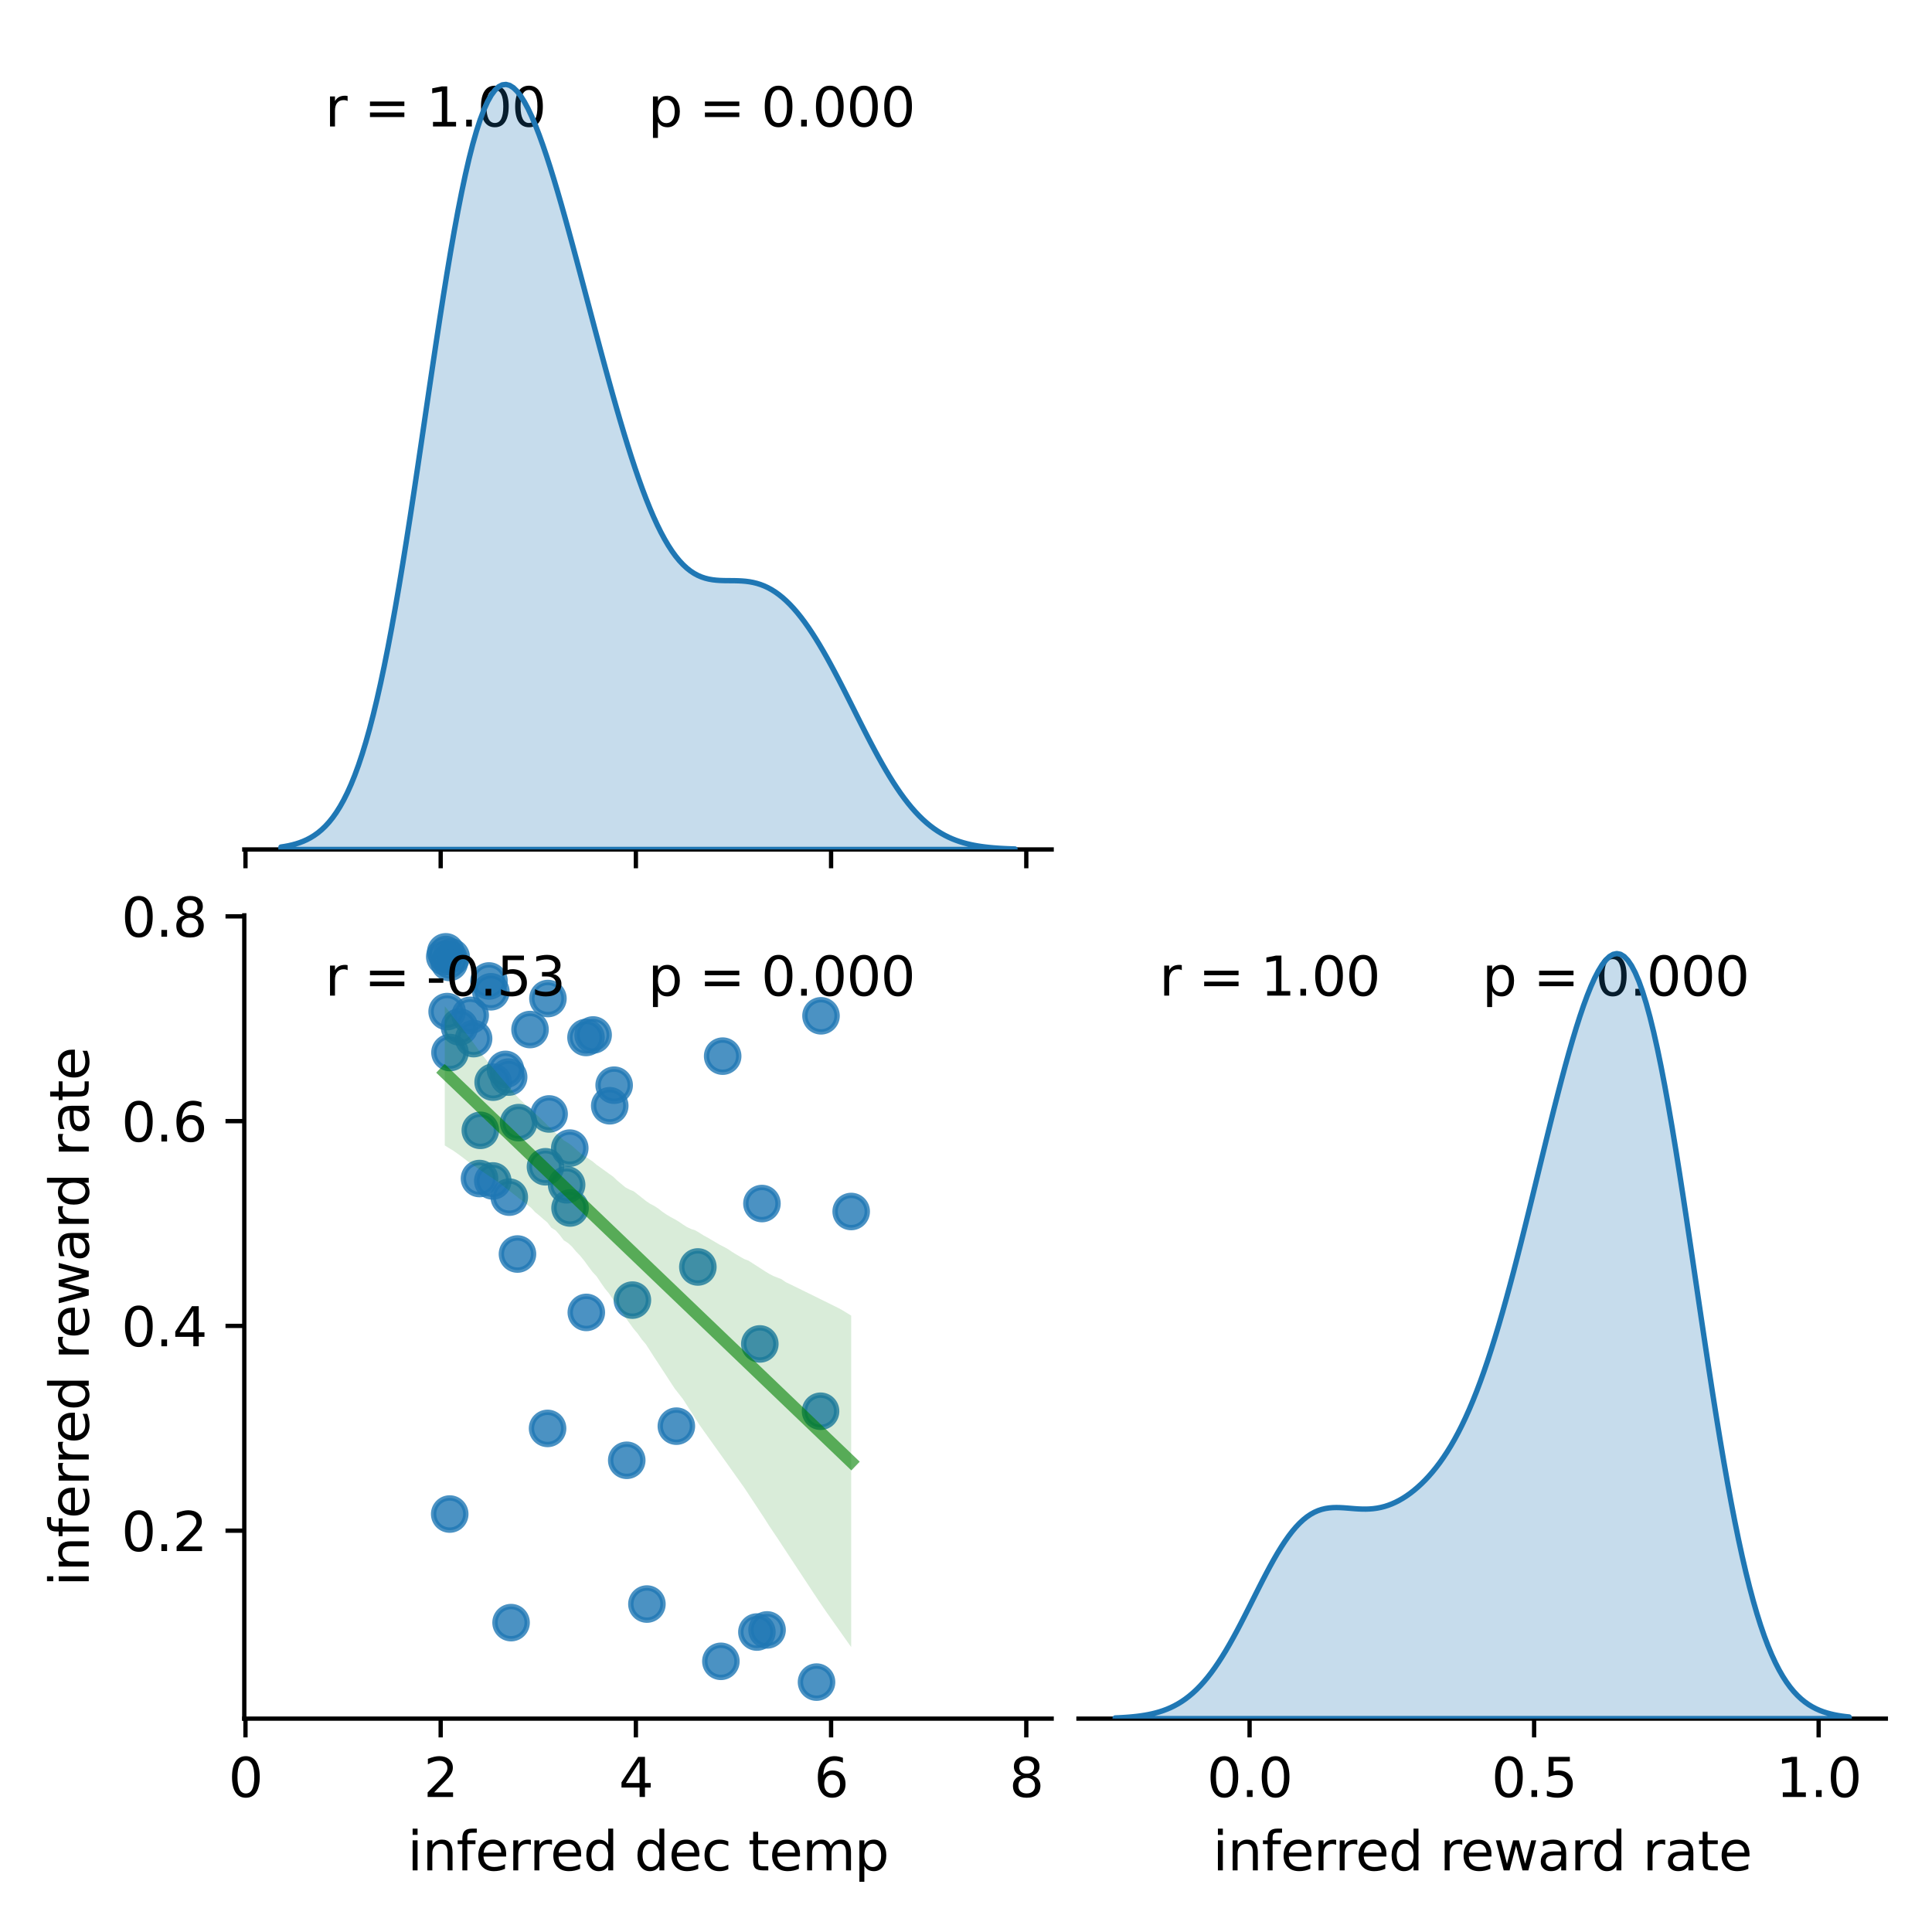 <?xml version="1.0" encoding="utf-8" standalone="no"?>
<!DOCTYPE svg PUBLIC "-//W3C//DTD SVG 1.1//EN"
  "http://www.w3.org/Graphics/SVG/1.1/DTD/svg11.dtd">
<svg xmlns:xlink="http://www.w3.org/1999/xlink" width="360pt" height="360pt" viewBox="0 0 360 360" xmlns="http://www.w3.org/2000/svg" version="1.1">
 <defs>
  <style type="text/css">*{stroke-linejoin: round; stroke-linecap: butt}</style>
 </defs>
 <g id="figure_1">
  <g id="patch_1">
   <path d="M 0 360 
L 360 360 
L 360 0 
L 0 0 
z
" style="fill: #ffffff"/>
  </g>
  <g id="axes_1">
   <g id="patch_2">
    <path d="M 45.52 158.284 
L 195.96 158.284 
L 195.96 8.6 
L 45.52 8.6 
z
" style="fill: #ffffff"/>
   </g>
   <g id="matplotlib.axis_1">
    <g id="xtick_1">
     <g id="line2d_1">
      <defs>
       <path id="m0bb2eba286" d="M 0 0 
L 0 3.5 
" style="stroke: #000000; stroke-width: 0.8"/>
      </defs>
      <g>
       <use xlink:href="#m0bb2eba286" x="45.74" y="158.284" style="stroke: #000000; stroke-width: 0.8"/>
      </g>
     </g>
    </g>
    <g id="xtick_2">
     <g id="line2d_2">
      <g>
       <use xlink:href="#m0bb2eba286" x="82.114" y="158.284" style="stroke: #000000; stroke-width: 0.8"/>
      </g>
     </g>
    </g>
    <g id="xtick_3">
     <g id="line2d_3">
      <g>
       <use xlink:href="#m0bb2eba286" x="118.487" y="158.284" style="stroke: #000000; stroke-width: 0.8"/>
      </g>
     </g>
    </g>
    <g id="xtick_4">
     <g id="line2d_4">
      <g>
       <use xlink:href="#m0bb2eba286" x="154.86" y="158.284" style="stroke: #000000; stroke-width: 0.8"/>
      </g>
     </g>
    </g>
    <g id="xtick_5">
     <g id="line2d_5">
      <g>
       <use xlink:href="#m0bb2eba286" x="191.234" y="158.284" style="stroke: #000000; stroke-width: 0.8"/>
      </g>
     </g>
    </g>
   </g>
   <g id="patch_3">
    <path d="M 45.52 158.284 
L 195.96 158.284 
" style="fill: none; stroke: #000000; stroke-width: 0.8; stroke-linejoin: miter; stroke-linecap: square"/>
   </g>
   <g id="text_1">
    <!-- r = 1.00  -->
    <g transform="translate(60.564 23.568) scale(0.1 -0.1)">
     <defs>
      <path id="DejaVuSans-72" d="M 2631 2963 
Q 2534 3019 2420 3045 
Q 2306 3072 2169 3072 
Q 1681 3072 1420 2755 
Q 1159 2438 1159 1844 
L 1159 0 
L 581 0 
L 581 3500 
L 1159 3500 
L 1159 2956 
Q 1341 3275 1631 3429 
Q 1922 3584 2338 3584 
Q 2397 3584 2469 3576 
Q 2541 3569 2628 3553 
L 2631 2963 
z
" transform="scale(0.016)"/>
      <path id="DejaVuSans-20" transform="scale(0.016)"/>
      <path id="DejaVuSans-3d" d="M 678 2906 
L 4684 2906 
L 4684 2381 
L 678 2381 
L 678 2906 
z
M 678 1631 
L 4684 1631 
L 4684 1100 
L 678 1100 
L 678 1631 
z
" transform="scale(0.016)"/>
      <path id="DejaVuSans-31" d="M 794 531 
L 1825 531 
L 1825 4091 
L 703 3866 
L 703 4441 
L 1819 4666 
L 2450 4666 
L 2450 531 
L 3481 531 
L 3481 0 
L 794 0 
L 794 531 
z
" transform="scale(0.016)"/>
      <path id="DejaVuSans-2e" d="M 684 794 
L 1344 794 
L 1344 0 
L 684 0 
L 684 794 
z
" transform="scale(0.016)"/>
      <path id="DejaVuSans-30" d="M 2034 4250 
Q 1547 4250 1301 3770 
Q 1056 3291 1056 2328 
Q 1056 1369 1301 889 
Q 1547 409 2034 409 
Q 2525 409 2770 889 
Q 3016 1369 3016 2328 
Q 3016 3291 2770 3770 
Q 2525 4250 2034 4250 
z
M 2034 4750 
Q 2819 4750 3233 4129 
Q 3647 3509 3647 2328 
Q 3647 1150 3233 529 
Q 2819 -91 2034 -91 
Q 1250 -91 836 529 
Q 422 1150 422 2328 
Q 422 3509 836 4129 
Q 1250 4750 2034 4750 
z
" transform="scale(0.016)"/>
     </defs>
     <use xlink:href="#DejaVuSans-72"/>
     <use xlink:href="#DejaVuSans-20" transform="translate(41.113 0)"/>
     <use xlink:href="#DejaVuSans-3d" transform="translate(72.9 0)"/>
     <use xlink:href="#DejaVuSans-20" transform="translate(156.689 0)"/>
     <use xlink:href="#DejaVuSans-31" transform="translate(188.477 0)"/>
     <use xlink:href="#DejaVuSans-2e" transform="translate(252.1 0)"/>
     <use xlink:href="#DejaVuSans-30" transform="translate(283.887 0)"/>
     <use xlink:href="#DejaVuSans-30" transform="translate(347.51 0)"/>
     <use xlink:href="#DejaVuSans-20" transform="translate(411.133 0)"/>
    </g>
   </g>
   <g id="text_2">
    <!-- p = 0.000 -->
    <g transform="translate(120.74 23.568) scale(0.1 -0.1)">
     <defs>
      <path id="DejaVuSans-70" d="M 1159 525 
L 1159 -1331 
L 581 -1331 
L 581 3500 
L 1159 3500 
L 1159 2969 
Q 1341 3281 1617 3432 
Q 1894 3584 2278 3584 
Q 2916 3584 3314 3078 
Q 3713 2572 3713 1747 
Q 3713 922 3314 415 
Q 2916 -91 2278 -91 
Q 1894 -91 1617 61 
Q 1341 213 1159 525 
z
M 3116 1747 
Q 3116 2381 2855 2742 
Q 2594 3103 2138 3103 
Q 1681 3103 1420 2742 
Q 1159 2381 1159 1747 
Q 1159 1113 1420 752 
Q 1681 391 2138 391 
Q 2594 391 2855 752 
Q 3116 1113 3116 1747 
z
" transform="scale(0.016)"/>
     </defs>
     <use xlink:href="#DejaVuSans-70"/>
     <use xlink:href="#DejaVuSans-20" transform="translate(63.477 0)"/>
     <use xlink:href="#DejaVuSans-3d" transform="translate(95.264 0)"/>
     <use xlink:href="#DejaVuSans-20" transform="translate(179.053 0)"/>
     <use xlink:href="#DejaVuSans-30" transform="translate(210.84 0)"/>
     <use xlink:href="#DejaVuSans-2e" transform="translate(274.463 0)"/>
     <use xlink:href="#DejaVuSans-30" transform="translate(306.25 0)"/>
     <use xlink:href="#DejaVuSans-30" transform="translate(369.873 0)"/>
     <use xlink:href="#DejaVuSans-30" transform="translate(433.496 0)"/>
    </g>
   </g>
  </g>
  <g id="axes_2">
   <g id="patch_4">
    <path d="M 45.52 320.24 
L 195.96 320.24 
L 195.96 170.556 
L 45.52 170.556 
z
" style="fill: #ffffff"/>
   </g>
   <g id="PathCollection_1">
    <defs>
     <path id="m7bf07faa4c" d="M 0 3 
C 0.796 3 1.559 2.684 2.121 2.121 
C 2.684 1.559 3 0.796 3 0 
C 3 -0.796 2.684 -1.559 2.121 -2.121 
C 1.559 -2.684 0.796 -3 0 -3 
C -0.796 -3 -1.559 -2.684 -2.121 -2.121 
C -2.684 -1.559 -3 -0.796 -3 0 
C -3 0.796 -2.684 1.559 -2.121 2.121 
C -1.559 2.684 -0.796 3 0 3 
z
" style="stroke: #1f77b4; stroke-opacity: 0.8"/>
    </defs>
    <g clip-path="url(#pfe7a4f67b5)">
     <use xlink:href="#m7bf07faa4c" x="116.785" y="272.105" style="fill: #1f77b4; fill-opacity: 0.8; stroke: #1f77b4; stroke-opacity: 0.8"/>
     <use xlink:href="#m7bf07faa4c" x="117.838" y="242.258" style="fill: #1f77b4; fill-opacity: 0.8; stroke: #1f77b4; stroke-opacity: 0.8"/>
     <use xlink:href="#m7bf07faa4c" x="152.9" y="262.963" style="fill: #1f77b4; fill-opacity: 0.8; stroke: #1f77b4; stroke-opacity: 0.8"/>
     <use xlink:href="#m7bf07faa4c" x="134.659" y="196.798" style="fill: #1f77b4; fill-opacity: 0.8; stroke: #1f77b4; stroke-opacity: 0.8"/>
     <use xlink:href="#m7bf07faa4c" x="109.194" y="193.317" style="fill: #1f77b4; fill-opacity: 0.8; stroke: #1f77b4; stroke-opacity: 0.8"/>
     <use xlink:href="#m7bf07faa4c" x="141.583" y="250.423" style="fill: #1f77b4; fill-opacity: 0.8; stroke: #1f77b4; stroke-opacity: 0.8"/>
     <use xlink:href="#m7bf07faa4c" x="84.076" y="178.35" style="fill: #1f77b4; fill-opacity: 0.8; stroke: #1f77b4; stroke-opacity: 0.8"/>
     <use xlink:href="#m7bf07faa4c" x="110.52" y="192.851" style="fill: #1f77b4; fill-opacity: 0.8; stroke: #1f77b4; stroke-opacity: 0.8"/>
     <use xlink:href="#m7bf07faa4c" x="105.582" y="220.771" style="fill: #1f77b4; fill-opacity: 0.8; stroke: #1f77b4; stroke-opacity: 0.8"/>
     <use xlink:href="#m7bf07faa4c" x="91.116" y="182.788" style="fill: #1f77b4; fill-opacity: 0.8; stroke: #1f77b4; stroke-opacity: 0.8"/>
     <use xlink:href="#m7bf07faa4c" x="158.606" y="225.746" style="fill: #1f77b4; fill-opacity: 0.8; stroke: #1f77b4; stroke-opacity: 0.8"/>
     <use xlink:href="#m7bf07faa4c" x="102.032" y="266.164" style="fill: #1f77b4; fill-opacity: 0.8; stroke: #1f77b4; stroke-opacity: 0.8"/>
     <use xlink:href="#m7bf07faa4c" x="130.035" y="236.08" style="fill: #1f77b4; fill-opacity: 0.8; stroke: #1f77b4; stroke-opacity: 0.8"/>
     <use xlink:href="#m7bf07faa4c" x="126.029" y="265.745" style="fill: #1f77b4; fill-opacity: 0.8; stroke: #1f77b4; stroke-opacity: 0.8"/>
     <use xlink:href="#m7bf07faa4c" x="91.889" y="201.645" style="fill: #1f77b4; fill-opacity: 0.8; stroke: #1f77b4; stroke-opacity: 0.8"/>
     <use xlink:href="#m7bf07faa4c" x="91.472" y="184.803" style="fill: #1f77b4; fill-opacity: 0.8; stroke: #1f77b4; stroke-opacity: 0.8"/>
     <use xlink:href="#m7bf07faa4c" x="82.874" y="178.265" style="fill: #1f77b4; fill-opacity: 0.8; stroke: #1f77b4; stroke-opacity: 0.8"/>
     <use xlink:href="#m7bf07faa4c" x="142.931" y="303.712" style="fill: #1f77b4; fill-opacity: 0.8; stroke: #1f77b4; stroke-opacity: 0.8"/>
     <use xlink:href="#m7bf07faa4c" x="83.846" y="196.128" style="fill: #1f77b4; fill-opacity: 0.8; stroke: #1f77b4; stroke-opacity: 0.8"/>
     <use xlink:href="#m7bf07faa4c" x="102.32" y="207.569" style="fill: #1f77b4; fill-opacity: 0.8; stroke: #1f77b4; stroke-opacity: 0.8"/>
     <use xlink:href="#m7bf07faa4c" x="134.327" y="309.564" style="fill: #1f77b4; fill-opacity: 0.8; stroke: #1f77b4; stroke-opacity: 0.8"/>
     <use xlink:href="#m7bf07faa4c" x="114.438" y="202.21" style="fill: #1f77b4; fill-opacity: 0.8; stroke: #1f77b4; stroke-opacity: 0.8"/>
     <use xlink:href="#m7bf07faa4c" x="89.349" y="219.604" style="fill: #1f77b4; fill-opacity: 0.8; stroke: #1f77b4; stroke-opacity: 0.8"/>
     <use xlink:href="#m7bf07faa4c" x="83.057" y="177.359" style="fill: #1f77b4; fill-opacity: 0.8; stroke: #1f77b4; stroke-opacity: 0.8"/>
     <use xlink:href="#m7bf07faa4c" x="83.798" y="282.12" style="fill: #1f77b4; fill-opacity: 0.8; stroke: #1f77b4; stroke-opacity: 0.8"/>
     <use xlink:href="#m7bf07faa4c" x="152.148" y="313.436" style="fill: #1f77b4; fill-opacity: 0.8; stroke: #1f77b4; stroke-opacity: 0.8"/>
     <use xlink:href="#m7bf07faa4c" x="87.614" y="189.192" style="fill: #1f77b4; fill-opacity: 0.8; stroke: #1f77b4; stroke-opacity: 0.8"/>
     <use xlink:href="#m7bf07faa4c" x="94.897" y="223.068" style="fill: #1f77b4; fill-opacity: 0.8; stroke: #1f77b4; stroke-opacity: 0.8"/>
     <use xlink:href="#m7bf07faa4c" x="152.983" y="189.28" style="fill: #1f77b4; fill-opacity: 0.8; stroke: #1f77b4; stroke-opacity: 0.8"/>
     <use xlink:href="#m7bf07faa4c" x="113.617" y="206.044" style="fill: #1f77b4; fill-opacity: 0.8; stroke: #1f77b4; stroke-opacity: 0.8"/>
     <use xlink:href="#m7bf07faa4c" x="83.726" y="179.336" style="fill: #1f77b4; fill-opacity: 0.8; stroke: #1f77b4; stroke-opacity: 0.8"/>
     <use xlink:href="#m7bf07faa4c" x="141.976" y="224.263" style="fill: #1f77b4; fill-opacity: 0.8; stroke: #1f77b4; stroke-opacity: 0.8"/>
     <use xlink:href="#m7bf07faa4c" x="101.641" y="217.413" style="fill: #1f77b4; fill-opacity: 0.8; stroke: #1f77b4; stroke-opacity: 0.8"/>
     <use xlink:href="#m7bf07faa4c" x="94.184" y="199.269" style="fill: #1f77b4; fill-opacity: 0.8; stroke: #1f77b4; stroke-opacity: 0.8"/>
     <use xlink:href="#m7bf07faa4c" x="85.619" y="191.35" style="fill: #1f77b4; fill-opacity: 0.8; stroke: #1f77b4; stroke-opacity: 0.8"/>
     <use xlink:href="#m7bf07faa4c" x="91.826" y="220.051" style="fill: #1f77b4; fill-opacity: 0.8; stroke: #1f77b4; stroke-opacity: 0.8"/>
     <use xlink:href="#m7bf07faa4c" x="141.038" y="304.106" style="fill: #1f77b4; fill-opacity: 0.8; stroke: #1f77b4; stroke-opacity: 0.8"/>
     <use xlink:href="#m7bf07faa4c" x="88.249" y="193.533" style="fill: #1f77b4; fill-opacity: 0.8; stroke: #1f77b4; stroke-opacity: 0.8"/>
     <use xlink:href="#m7bf07faa4c" x="106.22" y="225.091" style="fill: #1f77b4; fill-opacity: 0.8; stroke: #1f77b4; stroke-opacity: 0.8"/>
     <use xlink:href="#m7bf07faa4c" x="98.763" y="191.84" style="fill: #1f77b4; fill-opacity: 0.8; stroke: #1f77b4; stroke-opacity: 0.8"/>
     <use xlink:href="#m7bf07faa4c" x="96.423" y="233.669" style="fill: #1f77b4; fill-opacity: 0.8; stroke: #1f77b4; stroke-opacity: 0.8"/>
     <use xlink:href="#m7bf07faa4c" x="95.232" y="302.354" style="fill: #1f77b4; fill-opacity: 0.8; stroke: #1f77b4; stroke-opacity: 0.8"/>
     <use xlink:href="#m7bf07faa4c" x="109.25" y="244.549" style="fill: #1f77b4; fill-opacity: 0.8; stroke: #1f77b4; stroke-opacity: 0.8"/>
     <use xlink:href="#m7bf07faa4c" x="94.78" y="200.697" style="fill: #1f77b4; fill-opacity: 0.8; stroke: #1f77b4; stroke-opacity: 0.8"/>
     <use xlink:href="#m7bf07faa4c" x="102.098" y="186.061" style="fill: #1f77b4; fill-opacity: 0.8; stroke: #1f77b4; stroke-opacity: 0.8"/>
     <use xlink:href="#m7bf07faa4c" x="89.501" y="210.622" style="fill: #1f77b4; fill-opacity: 0.8; stroke: #1f77b4; stroke-opacity: 0.8"/>
     <use xlink:href="#m7bf07faa4c" x="120.543" y="298.893" style="fill: #1f77b4; fill-opacity: 0.8; stroke: #1f77b4; stroke-opacity: 0.8"/>
     <use xlink:href="#m7bf07faa4c" x="106.168" y="213.935" style="fill: #1f77b4; fill-opacity: 0.8; stroke: #1f77b4; stroke-opacity: 0.8"/>
     <use xlink:href="#m7bf07faa4c" x="83.316" y="188.495" style="fill: #1f77b4; fill-opacity: 0.8; stroke: #1f77b4; stroke-opacity: 0.8"/>
     <use xlink:href="#m7bf07faa4c" x="96.637" y="209.185" style="fill: #1f77b4; fill-opacity: 0.8; stroke: #1f77b4; stroke-opacity: 0.8"/>
    </g>
   </g>
   <g id="FillBetweenPolyCollection_1">
    <path d="M 82.874 187.505 
L 82.874 213.432 
L 83.639 213.919 
L 84.404 214.37 
L 85.169 214.908 
L 85.934 215.461 
L 86.699 216.045 
L 87.464 216.629 
L 88.229 217.156 
L 88.994 217.681 
L 89.759 218.203 
L 90.524 218.729 
L 91.289 219.249 
L 92.054 219.757 
L 92.819 220.259 
L 93.584 220.835 
L 94.349 221.451 
L 95.114 222.048 
L 95.879 222.646 
L 96.643 223.243 
L 97.408 223.793 
L 98.173 224.436 
L 98.938 225.032 
L 99.703 225.852 
L 100.468 226.477 
L 101.233 227.152 
L 101.998 227.801 
L 102.763 228.79 
L 103.528 229.263 
L 104.293 230.122 
L 105.058 231.121 
L 105.823 231.599 
L 106.588 232.303 
L 107.353 233.21 
L 108.118 234.003 
L 108.883 234.949 
L 109.648 236.003 
L 110.413 237.018 
L 111.178 237.84 
L 111.943 238.988 
L 112.708 240.086 
L 113.473 241.007 
L 114.238 242.157 
L 115.003 243.25 
L 115.768 244.349 
L 116.533 245.489 
L 117.298 246.55 
L 118.063 247.605 
L 118.828 248.507 
L 119.593 249.587 
L 120.358 250.491 
L 121.122 251.679 
L 121.887 252.881 
L 122.652 254.029 
L 123.417 255.206 
L 124.182 256.383 
L 124.947 257.558 
L 125.712 258.725 
L 126.477 259.704 
L 127.242 260.683 
L 128.007 261.866 
L 128.772 263.062 
L 129.537 264.258 
L 130.302 265.454 
L 131.067 266.536 
L 131.832 267.611 
L 132.597 268.685 
L 133.362 269.757 
L 134.127 270.826 
L 134.892 271.894 
L 135.657 272.964 
L 136.422 274.04 
L 137.187 275.117 
L 137.952 276.19 
L 138.717 277.269 
L 139.482 278.426 
L 140.247 279.586 
L 141.012 280.751 
L 141.777 281.915 
L 142.542 283.08 
L 143.307 284.296 
L 144.072 285.433 
L 144.837 286.569 
L 145.601 287.733 
L 146.366 288.897 
L 147.131 290.059 
L 147.896 291.221 
L 148.661 292.383 
L 149.426 293.545 
L 150.191 294.707 
L 150.956 295.869 
L 151.721 297.03 
L 152.486 298.182 
L 153.251 299.304 
L 154.016 300.421 
L 154.781 301.504 
L 155.546 302.586 
L 156.311 303.669 
L 157.076 304.751 
L 157.841 305.834 
L 158.606 306.917 
L 158.606 245.147 
L 158.606 245.147 
L 157.841 244.675 
L 157.076 244.204 
L 156.311 243.775 
L 155.546 243.397 
L 154.781 243.018 
L 154.016 242.64 
L 153.251 242.261 
L 152.486 241.884 
L 151.721 241.507 
L 150.956 241.13 
L 150.191 240.753 
L 149.426 240.377 
L 148.661 240.001 
L 147.896 239.628 
L 147.131 239.254 
L 146.366 238.881 
L 145.601 238.345 
L 144.837 238.052 
L 144.072 237.747 
L 143.307 237.345 
L 142.542 236.882 
L 141.777 236.386 
L 141.012 235.89 
L 140.247 235.398 
L 139.482 234.907 
L 138.717 234.624 
L 137.952 234.198 
L 137.187 233.746 
L 136.422 233.278 
L 135.657 232.76 
L 134.892 232.331 
L 134.127 231.947 
L 133.362 231.493 
L 132.597 231.046 
L 131.832 230.595 
L 131.067 230.182 
L 130.302 229.695 
L 129.537 229.253 
L 128.772 229.003 
L 128.007 228.64 
L 127.242 228.153 
L 126.477 227.631 
L 125.712 227.175 
L 124.947 226.768 
L 124.182 226.31 
L 123.417 225.785 
L 122.652 225.187 
L 121.887 224.693 
L 121.122 224.292 
L 120.358 223.777 
L 119.593 223.169 
L 118.828 222.564 
L 118.063 221.966 
L 117.298 221.66 
L 116.533 221.242 
L 115.768 220.611 
L 115.003 219.967 
L 114.238 219.237 
L 113.473 218.696 
L 112.708 218.144 
L 111.943 217.597 
L 111.178 217.049 
L 110.413 216.402 
L 109.648 215.892 
L 108.883 215.407 
L 108.118 214.856 
L 107.353 214.18 
L 106.588 213.504 
L 105.823 212.943 
L 105.058 212.492 
L 104.293 211.741 
L 103.528 211.104 
L 102.763 210.397 
L 101.998 209.67 
L 101.233 208.904 
L 100.468 208.16 
L 99.703 207.475 
L 98.938 206.75 
L 98.173 206.108 
L 97.408 205.332 
L 96.643 204.625 
L 95.879 203.792 
L 95.114 202.837 
L 94.349 201.918 
L 93.584 201.056 
L 92.819 200.138 
L 92.054 199.23 
L 91.289 198.399 
L 90.524 197.39 
L 89.759 196.441 
L 88.994 195.413 
L 88.229 194.351 
L 87.464 193.309 
L 86.699 192.368 
L 85.934 191.357 
L 85.169 190.399 
L 84.404 189.442 
L 83.639 188.408 
L 82.874 187.505 
z
" clip-path="url(#pfe7a4f67b5)" style="fill: #008000; fill-opacity: 0.15"/>
   </g>
   <g id="matplotlib.axis_2">
    <g id="xtick_6">
     <g id="line2d_6">
      <g>
       <use xlink:href="#m0bb2eba286" x="45.74" y="320.24" style="stroke: #000000; stroke-width: 0.8"/>
      </g>
     </g>
     <g id="text_3">
      <!-- 0 -->
      <g transform="translate(42.559 334.838) scale(0.1 -0.1)">
       <use xlink:href="#DejaVuSans-30"/>
      </g>
     </g>
    </g>
    <g id="xtick_7">
     <g id="line2d_7">
      <g>
       <use xlink:href="#m0bb2eba286" x="82.114" y="320.24" style="stroke: #000000; stroke-width: 0.8"/>
      </g>
     </g>
     <g id="text_4">
      <!-- 2 -->
      <g transform="translate(78.932 334.838) scale(0.1 -0.1)">
       <defs>
        <path id="DejaVuSans-32" d="M 1228 531 
L 3431 531 
L 3431 0 
L 469 0 
L 469 531 
Q 828 903 1448 1529 
Q 2069 2156 2228 2338 
Q 2531 2678 2651 2914 
Q 2772 3150 2772 3378 
Q 2772 3750 2511 3984 
Q 2250 4219 1831 4219 
Q 1534 4219 1204 4116 
Q 875 4013 500 3803 
L 500 4441 
Q 881 4594 1212 4672 
Q 1544 4750 1819 4750 
Q 2544 4750 2975 4387 
Q 3406 4025 3406 3419 
Q 3406 3131 3298 2873 
Q 3191 2616 2906 2266 
Q 2828 2175 2409 1742 
Q 1991 1309 1228 531 
z
" transform="scale(0.016)"/>
       </defs>
       <use xlink:href="#DejaVuSans-32"/>
      </g>
     </g>
    </g>
    <g id="xtick_8">
     <g id="line2d_8">
      <g>
       <use xlink:href="#m0bb2eba286" x="118.487" y="320.24" style="stroke: #000000; stroke-width: 0.8"/>
      </g>
     </g>
     <g id="text_5">
      <!-- 4 -->
      <g transform="translate(115.306 334.838) scale(0.1 -0.1)">
       <defs>
        <path id="DejaVuSans-34" d="M 2419 4116 
L 825 1625 
L 2419 1625 
L 2419 4116 
z
M 2253 4666 
L 3047 4666 
L 3047 1625 
L 3713 1625 
L 3713 1100 
L 3047 1100 
L 3047 0 
L 2419 0 
L 2419 1100 
L 313 1100 
L 313 1709 
L 2253 4666 
z
" transform="scale(0.016)"/>
       </defs>
       <use xlink:href="#DejaVuSans-34"/>
      </g>
     </g>
    </g>
    <g id="xtick_9">
     <g id="line2d_9">
      <g>
       <use xlink:href="#m0bb2eba286" x="154.86" y="320.24" style="stroke: #000000; stroke-width: 0.8"/>
      </g>
     </g>
     <g id="text_6">
      <!-- 6 -->
      <g transform="translate(151.679 334.838) scale(0.1 -0.1)">
       <defs>
        <path id="DejaVuSans-36" d="M 2113 2584 
Q 1688 2584 1439 2293 
Q 1191 2003 1191 1497 
Q 1191 994 1439 701 
Q 1688 409 2113 409 
Q 2538 409 2786 701 
Q 3034 994 3034 1497 
Q 3034 2003 2786 2293 
Q 2538 2584 2113 2584 
z
M 3366 4563 
L 3366 3988 
Q 3128 4100 2886 4159 
Q 2644 4219 2406 4219 
Q 1781 4219 1451 3797 
Q 1122 3375 1075 2522 
Q 1259 2794 1537 2939 
Q 1816 3084 2150 3084 
Q 2853 3084 3261 2657 
Q 3669 2231 3669 1497 
Q 3669 778 3244 343 
Q 2819 -91 2113 -91 
Q 1303 -91 875 529 
Q 447 1150 447 2328 
Q 447 3434 972 4092 
Q 1497 4750 2381 4750 
Q 2619 4750 2861 4703 
Q 3103 4656 3366 4563 
z
" transform="scale(0.016)"/>
       </defs>
       <use xlink:href="#DejaVuSans-36"/>
      </g>
     </g>
    </g>
    <g id="xtick_10">
     <g id="line2d_10">
      <g>
       <use xlink:href="#m0bb2eba286" x="191.234" y="320.24" style="stroke: #000000; stroke-width: 0.8"/>
      </g>
     </g>
     <g id="text_7">
      <!-- 8 -->
      <g transform="translate(188.053 334.838) scale(0.1 -0.1)">
       <defs>
        <path id="DejaVuSans-38" d="M 2034 2216 
Q 1584 2216 1326 1975 
Q 1069 1734 1069 1313 
Q 1069 891 1326 650 
Q 1584 409 2034 409 
Q 2484 409 2743 651 
Q 3003 894 3003 1313 
Q 3003 1734 2745 1975 
Q 2488 2216 2034 2216 
z
M 1403 2484 
Q 997 2584 770 2862 
Q 544 3141 544 3541 
Q 544 4100 942 4425 
Q 1341 4750 2034 4750 
Q 2731 4750 3128 4425 
Q 3525 4100 3525 3541 
Q 3525 3141 3298 2862 
Q 3072 2584 2669 2484 
Q 3125 2378 3379 2068 
Q 3634 1759 3634 1313 
Q 3634 634 3220 271 
Q 2806 -91 2034 -91 
Q 1263 -91 848 271 
Q 434 634 434 1313 
Q 434 1759 690 2068 
Q 947 2378 1403 2484 
z
M 1172 3481 
Q 1172 3119 1398 2916 
Q 1625 2713 2034 2713 
Q 2441 2713 2670 2916 
Q 2900 3119 2900 3481 
Q 2900 3844 2670 4047 
Q 2441 4250 2034 4250 
Q 1625 4250 1398 4047 
Q 1172 3844 1172 3481 
z
" transform="scale(0.016)"/>
       </defs>
       <use xlink:href="#DejaVuSans-38"/>
      </g>
     </g>
    </g>
    <g id="text_8">
     <!-- inferred dec temp -->
     <g transform="translate(75.924 348.517) scale(0.1 -0.1)">
      <defs>
       <path id="DejaVuSans-69" d="M 603 3500 
L 1178 3500 
L 1178 0 
L 603 0 
L 603 3500 
z
M 603 4863 
L 1178 4863 
L 1178 4134 
L 603 4134 
L 603 4863 
z
" transform="scale(0.016)"/>
       <path id="DejaVuSans-6e" d="M 3513 2113 
L 3513 0 
L 2938 0 
L 2938 2094 
Q 2938 2591 2744 2837 
Q 2550 3084 2163 3084 
Q 1697 3084 1428 2787 
Q 1159 2491 1159 1978 
L 1159 0 
L 581 0 
L 581 3500 
L 1159 3500 
L 1159 2956 
Q 1366 3272 1645 3428 
Q 1925 3584 2291 3584 
Q 2894 3584 3203 3211 
Q 3513 2838 3513 2113 
z
" transform="scale(0.016)"/>
       <path id="DejaVuSans-66" d="M 2375 4863 
L 2375 4384 
L 1825 4384 
Q 1516 4384 1395 4259 
Q 1275 4134 1275 3809 
L 1275 3500 
L 2222 3500 
L 2222 3053 
L 1275 3053 
L 1275 0 
L 697 0 
L 697 3053 
L 147 3053 
L 147 3500 
L 697 3500 
L 697 3744 
Q 697 4328 969 4595 
Q 1241 4863 1831 4863 
L 2375 4863 
z
" transform="scale(0.016)"/>
       <path id="DejaVuSans-65" d="M 3597 1894 
L 3597 1613 
L 953 1613 
Q 991 1019 1311 708 
Q 1631 397 2203 397 
Q 2534 397 2845 478 
Q 3156 559 3463 722 
L 3463 178 
Q 3153 47 2828 -22 
Q 2503 -91 2169 -91 
Q 1331 -91 842 396 
Q 353 884 353 1716 
Q 353 2575 817 3079 
Q 1281 3584 2069 3584 
Q 2775 3584 3186 3129 
Q 3597 2675 3597 1894 
z
M 3022 2063 
Q 3016 2534 2758 2815 
Q 2500 3097 2075 3097 
Q 1594 3097 1305 2825 
Q 1016 2553 972 2059 
L 3022 2063 
z
" transform="scale(0.016)"/>
       <path id="DejaVuSans-64" d="M 2906 2969 
L 2906 4863 
L 3481 4863 
L 3481 0 
L 2906 0 
L 2906 525 
Q 2725 213 2448 61 
Q 2172 -91 1784 -91 
Q 1150 -91 751 415 
Q 353 922 353 1747 
Q 353 2572 751 3078 
Q 1150 3584 1784 3584 
Q 2172 3584 2448 3432 
Q 2725 3281 2906 2969 
z
M 947 1747 
Q 947 1113 1208 752 
Q 1469 391 1925 391 
Q 2381 391 2643 752 
Q 2906 1113 2906 1747 
Q 2906 2381 2643 2742 
Q 2381 3103 1925 3103 
Q 1469 3103 1208 2742 
Q 947 2381 947 1747 
z
" transform="scale(0.016)"/>
       <path id="DejaVuSans-63" d="M 3122 3366 
L 3122 2828 
Q 2878 2963 2633 3030 
Q 2388 3097 2138 3097 
Q 1578 3097 1268 2742 
Q 959 2388 959 1747 
Q 959 1106 1268 751 
Q 1578 397 2138 397 
Q 2388 397 2633 464 
Q 2878 531 3122 666 
L 3122 134 
Q 2881 22 2623 -34 
Q 2366 -91 2075 -91 
Q 1284 -91 818 406 
Q 353 903 353 1747 
Q 353 2603 823 3093 
Q 1294 3584 2113 3584 
Q 2378 3584 2631 3529 
Q 2884 3475 3122 3366 
z
" transform="scale(0.016)"/>
       <path id="DejaVuSans-74" d="M 1172 4494 
L 1172 3500 
L 2356 3500 
L 2356 3053 
L 1172 3053 
L 1172 1153 
Q 1172 725 1289 603 
Q 1406 481 1766 481 
L 2356 481 
L 2356 0 
L 1766 0 
Q 1100 0 847 248 
Q 594 497 594 1153 
L 594 3053 
L 172 3053 
L 172 3500 
L 594 3500 
L 594 4494 
L 1172 4494 
z
" transform="scale(0.016)"/>
       <path id="DejaVuSans-6d" d="M 3328 2828 
Q 3544 3216 3844 3400 
Q 4144 3584 4550 3584 
Q 5097 3584 5394 3201 
Q 5691 2819 5691 2113 
L 5691 0 
L 5113 0 
L 5113 2094 
Q 5113 2597 4934 2840 
Q 4756 3084 4391 3084 
Q 3944 3084 3684 2787 
Q 3425 2491 3425 1978 
L 3425 0 
L 2847 0 
L 2847 2094 
Q 2847 2600 2669 2842 
Q 2491 3084 2119 3084 
Q 1678 3084 1418 2786 
Q 1159 2488 1159 1978 
L 1159 0 
L 581 0 
L 581 3500 
L 1159 3500 
L 1159 2956 
Q 1356 3278 1631 3431 
Q 1906 3584 2284 3584 
Q 2666 3584 2933 3390 
Q 3200 3197 3328 2828 
z
" transform="scale(0.016)"/>
      </defs>
      <use xlink:href="#DejaVuSans-69"/>
      <use xlink:href="#DejaVuSans-6e" transform="translate(27.783 0)"/>
      <use xlink:href="#DejaVuSans-66" transform="translate(91.162 0)"/>
      <use xlink:href="#DejaVuSans-65" transform="translate(126.367 0)"/>
      <use xlink:href="#DejaVuSans-72" transform="translate(187.891 0)"/>
      <use xlink:href="#DejaVuSans-72" transform="translate(227.254 0)"/>
      <use xlink:href="#DejaVuSans-65" transform="translate(266.117 0)"/>
      <use xlink:href="#DejaVuSans-64" transform="translate(327.641 0)"/>
      <use xlink:href="#DejaVuSans-20" transform="translate(391.117 0)"/>
      <use xlink:href="#DejaVuSans-64" transform="translate(422.904 0)"/>
      <use xlink:href="#DejaVuSans-65" transform="translate(486.381 0)"/>
      <use xlink:href="#DejaVuSans-63" transform="translate(547.904 0)"/>
      <use xlink:href="#DejaVuSans-20" transform="translate(602.885 0)"/>
      <use xlink:href="#DejaVuSans-74" transform="translate(634.672 0)"/>
      <use xlink:href="#DejaVuSans-65" transform="translate(673.881 0)"/>
      <use xlink:href="#DejaVuSans-6d" transform="translate(735.404 0)"/>
      <use xlink:href="#DejaVuSans-70" transform="translate(832.816 0)"/>
     </g>
    </g>
   </g>
   <g id="matplotlib.axis_3">
    <g id="ytick_1">
     <g id="line2d_11">
      <defs>
       <path id="m37481df2c7" d="M 0 0 
L -3.5 0 
" style="stroke: #000000; stroke-width: 0.8"/>
      </defs>
      <g>
       <use xlink:href="#m37481df2c7" x="45.52" y="285.215" style="stroke: #000000; stroke-width: 0.8"/>
      </g>
     </g>
     <g id="text_9">
      <!-- 0.2 -->
      <g transform="translate(22.617 289.014) scale(0.1 -0.1)">
       <use xlink:href="#DejaVuSans-30"/>
       <use xlink:href="#DejaVuSans-2e" transform="translate(63.623 0)"/>
       <use xlink:href="#DejaVuSans-32" transform="translate(95.41 0)"/>
      </g>
     </g>
    </g>
    <g id="ytick_2">
     <g id="line2d_12">
      <g>
       <use xlink:href="#m37481df2c7" x="45.52" y="247.06" style="stroke: #000000; stroke-width: 0.8"/>
      </g>
     </g>
     <g id="text_10">
      <!-- 0.4 -->
      <g transform="translate(22.617 250.859) scale(0.1 -0.1)">
       <use xlink:href="#DejaVuSans-30"/>
       <use xlink:href="#DejaVuSans-2e" transform="translate(63.623 0)"/>
       <use xlink:href="#DejaVuSans-34" transform="translate(95.41 0)"/>
      </g>
     </g>
    </g>
    <g id="ytick_3">
     <g id="line2d_13">
      <g>
       <use xlink:href="#m37481df2c7" x="45.52" y="208.904" style="stroke: #000000; stroke-width: 0.8"/>
      </g>
     </g>
     <g id="text_11">
      <!-- 0.6 -->
      <g transform="translate(22.617 212.703) scale(0.1 -0.1)">
       <use xlink:href="#DejaVuSans-30"/>
       <use xlink:href="#DejaVuSans-2e" transform="translate(63.623 0)"/>
       <use xlink:href="#DejaVuSans-36" transform="translate(95.41 0)"/>
      </g>
     </g>
    </g>
    <g id="ytick_4">
     <g id="line2d_14">
      <g>
       <use xlink:href="#m37481df2c7" x="45.52" y="170.749" style="stroke: #000000; stroke-width: 0.8"/>
      </g>
     </g>
     <g id="text_12">
      <!-- 0.8 -->
      <g transform="translate(22.617 174.548) scale(0.1 -0.1)">
       <use xlink:href="#DejaVuSans-30"/>
       <use xlink:href="#DejaVuSans-2e" transform="translate(63.623 0)"/>
       <use xlink:href="#DejaVuSans-38" transform="translate(95.41 0)"/>
      </g>
     </g>
    </g>
    <g id="text_13">
     <!-- inferred reward rate -->
     <g transform="translate(16.537 295.603) rotate(-90) scale(0.1 -0.1)">
      <defs>
       <path id="DejaVuSans-77" d="M 269 3500 
L 844 3500 
L 1563 769 
L 2278 3500 
L 2956 3500 
L 3675 769 
L 4391 3500 
L 4966 3500 
L 4050 0 
L 3372 0 
L 2619 2869 
L 1863 0 
L 1184 0 
L 269 3500 
z
" transform="scale(0.016)"/>
       <path id="DejaVuSans-61" d="M 2194 1759 
Q 1497 1759 1228 1600 
Q 959 1441 959 1056 
Q 959 750 1161 570 
Q 1363 391 1709 391 
Q 2188 391 2477 730 
Q 2766 1069 2766 1631 
L 2766 1759 
L 2194 1759 
z
M 3341 1997 
L 3341 0 
L 2766 0 
L 2766 531 
Q 2569 213 2275 61 
Q 1981 -91 1556 -91 
Q 1019 -91 701 211 
Q 384 513 384 1019 
Q 384 1609 779 1909 
Q 1175 2209 1959 2209 
L 2766 2209 
L 2766 2266 
Q 2766 2663 2505 2880 
Q 2244 3097 1772 3097 
Q 1472 3097 1187 3025 
Q 903 2953 641 2809 
L 641 3341 
Q 956 3463 1253 3523 
Q 1550 3584 1831 3584 
Q 2591 3584 2966 3190 
Q 3341 2797 3341 1997 
z
" transform="scale(0.016)"/>
      </defs>
      <use xlink:href="#DejaVuSans-69"/>
      <use xlink:href="#DejaVuSans-6e" transform="translate(27.783 0)"/>
      <use xlink:href="#DejaVuSans-66" transform="translate(91.162 0)"/>
      <use xlink:href="#DejaVuSans-65" transform="translate(126.367 0)"/>
      <use xlink:href="#DejaVuSans-72" transform="translate(187.891 0)"/>
      <use xlink:href="#DejaVuSans-72" transform="translate(227.254 0)"/>
      <use xlink:href="#DejaVuSans-65" transform="translate(266.117 0)"/>
      <use xlink:href="#DejaVuSans-64" transform="translate(327.641 0)"/>
      <use xlink:href="#DejaVuSans-20" transform="translate(391.117 0)"/>
      <use xlink:href="#DejaVuSans-72" transform="translate(422.904 0)"/>
      <use xlink:href="#DejaVuSans-65" transform="translate(461.768 0)"/>
      <use xlink:href="#DejaVuSans-77" transform="translate(523.291 0)"/>
      <use xlink:href="#DejaVuSans-61" transform="translate(605.078 0)"/>
      <use xlink:href="#DejaVuSans-72" transform="translate(666.357 0)"/>
      <use xlink:href="#DejaVuSans-64" transform="translate(705.721 0)"/>
      <use xlink:href="#DejaVuSans-20" transform="translate(769.197 0)"/>
      <use xlink:href="#DejaVuSans-72" transform="translate(800.984 0)"/>
      <use xlink:href="#DejaVuSans-61" transform="translate(842.098 0)"/>
      <use xlink:href="#DejaVuSans-74" transform="translate(903.377 0)"/>
      <use xlink:href="#DejaVuSans-65" transform="translate(942.586 0)"/>
     </g>
    </g>
   </g>
   <g id="line2d_15">
    <path d="M 82.874 199.844 
L 83.639 200.577 
L 84.404 201.31 
L 85.169 202.043 
L 85.934 202.775 
L 86.699 203.508 
L 87.464 204.241 
L 88.229 204.974 
L 88.994 205.707 
L 89.759 206.44 
L 90.524 207.173 
L 91.289 207.905 
L 92.054 208.638 
L 92.819 209.371 
L 93.584 210.104 
L 94.349 210.837 
L 95.114 211.57 
L 95.879 212.303 
L 96.643 213.036 
L 97.408 213.768 
L 98.173 214.501 
L 98.938 215.234 
L 99.703 215.967 
L 100.468 216.7 
L 101.233 217.433 
L 101.998 218.166 
L 102.763 218.898 
L 103.528 219.631 
L 104.293 220.364 
L 105.058 221.097 
L 105.823 221.83 
L 106.588 222.563 
L 107.353 223.296 
L 108.118 224.029 
L 108.883 224.761 
L 109.648 225.494 
L 110.413 226.227 
L 111.178 226.96 
L 111.943 227.693 
L 112.708 228.426 
L 113.473 229.159 
L 114.238 229.891 
L 115.003 230.624 
L 115.768 231.357 
L 116.533 232.09 
L 117.298 232.823 
L 118.063 233.556 
L 118.828 234.289 
L 119.593 235.022 
L 120.358 235.754 
L 121.122 236.487 
L 121.887 237.22 
L 122.652 237.953 
L 123.417 238.686 
L 124.182 239.419 
L 124.947 240.152 
L 125.712 240.884 
L 126.477 241.617 
L 127.242 242.35 
L 128.007 243.083 
L 128.772 243.816 
L 129.537 244.549 
L 130.302 245.282 
L 131.067 246.015 
L 131.832 246.747 
L 132.597 247.48 
L 133.362 248.213 
L 134.127 248.946 
L 134.892 249.679 
L 135.657 250.412 
L 136.422 251.145 
L 137.187 251.877 
L 137.952 252.61 
L 138.717 253.343 
L 139.482 254.076 
L 140.247 254.809 
L 141.012 255.542 
L 141.777 256.275 
L 142.542 257.008 
L 143.307 257.74 
L 144.072 258.473 
L 144.837 259.206 
L 145.601 259.939 
L 146.366 260.672 
L 147.131 261.405 
L 147.896 262.138 
L 148.661 262.87 
L 149.426 263.603 
L 150.191 264.336 
L 150.956 265.069 
L 151.721 265.802 
L 152.486 266.535 
L 153.251 267.268 
L 154.016 268.001 
L 154.781 268.733 
L 155.546 269.466 
L 156.311 270.199 
L 157.076 270.932 
L 157.841 271.665 
L 158.606 272.398 
" clip-path="url(#pfe7a4f67b5)" style="fill: none; stroke: #008000; stroke-opacity: 0.6; stroke-width: 2.25; stroke-linecap: square"/>
   </g>
   <g id="patch_5">
    <path d="M 45.52 320.24 
L 45.52 170.556 
" style="fill: none; stroke: #000000; stroke-width: 0.8; stroke-linejoin: miter; stroke-linecap: square"/>
   </g>
   <g id="patch_6">
    <path d="M 45.52 320.24 
L 195.96 320.24 
" style="fill: none; stroke: #000000; stroke-width: 0.8; stroke-linejoin: miter; stroke-linecap: square"/>
   </g>
   <g id="text_14">
    <!-- r = -0.53  -->
    <g transform="translate(60.564 185.524) scale(0.1 -0.1)">
     <defs>
      <path id="DejaVuSans-2d" d="M 313 2009 
L 1997 2009 
L 1997 1497 
L 313 1497 
L 313 2009 
z
" transform="scale(0.016)"/>
      <path id="DejaVuSans-35" d="M 691 4666 
L 3169 4666 
L 3169 4134 
L 1269 4134 
L 1269 2991 
Q 1406 3038 1543 3061 
Q 1681 3084 1819 3084 
Q 2600 3084 3056 2656 
Q 3513 2228 3513 1497 
Q 3513 744 3044 326 
Q 2575 -91 1722 -91 
Q 1428 -91 1123 -41 
Q 819 9 494 109 
L 494 744 
Q 775 591 1075 516 
Q 1375 441 1709 441 
Q 2250 441 2565 725 
Q 2881 1009 2881 1497 
Q 2881 1984 2565 2268 
Q 2250 2553 1709 2553 
Q 1456 2553 1204 2497 
Q 953 2441 691 2322 
L 691 4666 
z
" transform="scale(0.016)"/>
      <path id="DejaVuSans-33" d="M 2597 2516 
Q 3050 2419 3304 2112 
Q 3559 1806 3559 1356 
Q 3559 666 3084 287 
Q 2609 -91 1734 -91 
Q 1441 -91 1130 -33 
Q 819 25 488 141 
L 488 750 
Q 750 597 1062 519 
Q 1375 441 1716 441 
Q 2309 441 2620 675 
Q 2931 909 2931 1356 
Q 2931 1769 2642 2001 
Q 2353 2234 1838 2234 
L 1294 2234 
L 1294 2753 
L 1863 2753 
Q 2328 2753 2575 2939 
Q 2822 3125 2822 3475 
Q 2822 3834 2567 4026 
Q 2313 4219 1838 4219 
Q 1578 4219 1281 4162 
Q 984 4106 628 3988 
L 628 4550 
Q 988 4650 1302 4700 
Q 1616 4750 1894 4750 
Q 2613 4750 3031 4423 
Q 3450 4097 3450 3541 
Q 3450 3153 3228 2886 
Q 3006 2619 2597 2516 
z
" transform="scale(0.016)"/>
     </defs>
     <use xlink:href="#DejaVuSans-72"/>
     <use xlink:href="#DejaVuSans-20" transform="translate(41.113 0)"/>
     <use xlink:href="#DejaVuSans-3d" transform="translate(72.9 0)"/>
     <use xlink:href="#DejaVuSans-20" transform="translate(156.689 0)"/>
     <use xlink:href="#DejaVuSans-2d" transform="translate(188.477 0)"/>
     <use xlink:href="#DejaVuSans-30" transform="translate(224.561 0)"/>
     <use xlink:href="#DejaVuSans-2e" transform="translate(288.184 0)"/>
     <use xlink:href="#DejaVuSans-35" transform="translate(319.971 0)"/>
     <use xlink:href="#DejaVuSans-33" transform="translate(383.594 0)"/>
     <use xlink:href="#DejaVuSans-20" transform="translate(447.217 0)"/>
    </g>
   </g>
   <g id="text_15">
    <!-- p = 0.000 -->
    <g transform="translate(120.74 185.524) scale(0.1 -0.1)">
     <use xlink:href="#DejaVuSans-70"/>
     <use xlink:href="#DejaVuSans-20" transform="translate(63.477 0)"/>
     <use xlink:href="#DejaVuSans-3d" transform="translate(95.264 0)"/>
     <use xlink:href="#DejaVuSans-20" transform="translate(179.053 0)"/>
     <use xlink:href="#DejaVuSans-30" transform="translate(210.84 0)"/>
     <use xlink:href="#DejaVuSans-2e" transform="translate(274.463 0)"/>
     <use xlink:href="#DejaVuSans-30" transform="translate(306.25 0)"/>
     <use xlink:href="#DejaVuSans-30" transform="translate(369.873 0)"/>
     <use xlink:href="#DejaVuSans-30" transform="translate(433.496 0)"/>
    </g>
   </g>
  </g>
  <g id="axes_3">
   <g id="patch_7">
    <path d="M 200.96 320.24 
L 351.4 320.24 
L 351.4 170.556 
L 200.96 170.556 
z
" style="fill: #ffffff"/>
   </g>
   <g id="matplotlib.axis_4">
    <g id="xtick_11">
     <g id="line2d_16">
      <g>
       <use xlink:href="#m0bb2eba286" x="232.842" y="320.24" style="stroke: #000000; stroke-width: 0.8"/>
      </g>
     </g>
     <g id="text_16">
      <!-- 0.0 -->
      <g transform="translate(224.891 334.838) scale(0.1 -0.1)">
       <use xlink:href="#DejaVuSans-30"/>
       <use xlink:href="#DejaVuSans-2e" transform="translate(63.623 0)"/>
       <use xlink:href="#DejaVuSans-30" transform="translate(95.41 0)"/>
      </g>
     </g>
    </g>
    <g id="xtick_12">
     <g id="line2d_17">
      <g>
       <use xlink:href="#m0bb2eba286" x="285.86" y="320.24" style="stroke: #000000; stroke-width: 0.8"/>
      </g>
     </g>
     <g id="text_17">
      <!-- 0.5 -->
      <g transform="translate(277.908 334.838) scale(0.1 -0.1)">
       <use xlink:href="#DejaVuSans-30"/>
       <use xlink:href="#DejaVuSans-2e" transform="translate(63.623 0)"/>
       <use xlink:href="#DejaVuSans-35" transform="translate(95.41 0)"/>
      </g>
     </g>
    </g>
    <g id="xtick_13">
     <g id="line2d_18">
      <g>
       <use xlink:href="#m0bb2eba286" x="338.878" y="320.24" style="stroke: #000000; stroke-width: 0.8"/>
      </g>
     </g>
     <g id="text_18">
      <!-- 1.0 -->
      <g transform="translate(330.926 334.838) scale(0.1 -0.1)">
       <use xlink:href="#DejaVuSans-31"/>
       <use xlink:href="#DejaVuSans-2e" transform="translate(63.623 0)"/>
       <use xlink:href="#DejaVuSans-30" transform="translate(95.41 0)"/>
      </g>
     </g>
    </g>
    <g id="text_19">
     <!-- inferred reward rate -->
     <g transform="translate(225.975 348.517) scale(0.1 -0.1)">
      <use xlink:href="#DejaVuSans-69"/>
      <use xlink:href="#DejaVuSans-6e" transform="translate(27.783 0)"/>
      <use xlink:href="#DejaVuSans-66" transform="translate(91.162 0)"/>
      <use xlink:href="#DejaVuSans-65" transform="translate(126.367 0)"/>
      <use xlink:href="#DejaVuSans-72" transform="translate(187.891 0)"/>
      <use xlink:href="#DejaVuSans-72" transform="translate(227.254 0)"/>
      <use xlink:href="#DejaVuSans-65" transform="translate(266.117 0)"/>
      <use xlink:href="#DejaVuSans-64" transform="translate(327.641 0)"/>
      <use xlink:href="#DejaVuSans-20" transform="translate(391.117 0)"/>
      <use xlink:href="#DejaVuSans-72" transform="translate(422.904 0)"/>
      <use xlink:href="#DejaVuSans-65" transform="translate(461.768 0)"/>
      <use xlink:href="#DejaVuSans-77" transform="translate(523.291 0)"/>
      <use xlink:href="#DejaVuSans-61" transform="translate(605.078 0)"/>
      <use xlink:href="#DejaVuSans-72" transform="translate(666.357 0)"/>
      <use xlink:href="#DejaVuSans-64" transform="translate(705.721 0)"/>
      <use xlink:href="#DejaVuSans-20" transform="translate(769.197 0)"/>
      <use xlink:href="#DejaVuSans-72" transform="translate(800.984 0)"/>
      <use xlink:href="#DejaVuSans-61" transform="translate(842.098 0)"/>
      <use xlink:href="#DejaVuSans-74" transform="translate(903.377 0)"/>
      <use xlink:href="#DejaVuSans-65" transform="translate(942.586 0)"/>
     </g>
    </g>
   </g>
   <g id="patch_8">
    <path d="M 200.96 320.24 
L 351.4 320.24 
" style="fill: none; stroke: #000000; stroke-width: 0.8; stroke-linejoin: miter; stroke-linecap: square"/>
   </g>
   <g id="text_20">
    <!-- r = 1.00  -->
    <g transform="translate(216.004 185.524) scale(0.1 -0.1)">
     <use xlink:href="#DejaVuSans-72"/>
     <use xlink:href="#DejaVuSans-20" transform="translate(41.113 0)"/>
     <use xlink:href="#DejaVuSans-3d" transform="translate(72.9 0)"/>
     <use xlink:href="#DejaVuSans-20" transform="translate(156.689 0)"/>
     <use xlink:href="#DejaVuSans-31" transform="translate(188.477 0)"/>
     <use xlink:href="#DejaVuSans-2e" transform="translate(252.1 0)"/>
     <use xlink:href="#DejaVuSans-30" transform="translate(283.887 0)"/>
     <use xlink:href="#DejaVuSans-30" transform="translate(347.51 0)"/>
     <use xlink:href="#DejaVuSans-20" transform="translate(411.133 0)"/>
    </g>
   </g>
   <g id="text_21">
    <!-- p = 0.000 -->
    <g transform="translate(276.18 185.524) scale(0.1 -0.1)">
     <use xlink:href="#DejaVuSans-70"/>
     <use xlink:href="#DejaVuSans-20" transform="translate(63.477 0)"/>
     <use xlink:href="#DejaVuSans-3d" transform="translate(95.264 0)"/>
     <use xlink:href="#DejaVuSans-20" transform="translate(179.053 0)"/>
     <use xlink:href="#DejaVuSans-30" transform="translate(210.84 0)"/>
     <use xlink:href="#DejaVuSans-2e" transform="translate(274.463 0)"/>
     <use xlink:href="#DejaVuSans-30" transform="translate(306.25 0)"/>
     <use xlink:href="#DejaVuSans-30" transform="translate(369.873 0)"/>
     <use xlink:href="#DejaVuSans-30" transform="translate(433.496 0)"/>
    </g>
   </g>
  </g>
  <g id="axes_4">
   <g id="FillBetweenPolyCollection_2">
    <defs>
     <path id="m403c690019" d="M 52.358 -202.172 
L 52.358 -201.716 
L 53.045 -201.716 
L 53.733 -201.716 
L 54.42 -201.716 
L 55.107 -201.716 
L 55.794 -201.716 
L 56.482 -201.716 
L 57.169 -201.716 
L 57.856 -201.716 
L 58.543 -201.716 
L 59.231 -201.716 
L 59.918 -201.716 
L 60.605 -201.716 
L 61.292 -201.716 
L 61.98 -201.716 
L 62.667 -201.716 
L 63.354 -201.716 
L 64.042 -201.716 
L 64.729 -201.716 
L 65.416 -201.716 
L 66.103 -201.716 
L 66.791 -201.716 
L 67.478 -201.716 
L 68.165 -201.716 
L 68.852 -201.716 
L 69.54 -201.716 
L 70.227 -201.716 
L 70.914 -201.716 
L 71.601 -201.716 
L 72.289 -201.716 
L 72.976 -201.716 
L 73.663 -201.716 
L 74.35 -201.716 
L 75.038 -201.716 
L 75.725 -201.716 
L 76.412 -201.716 
L 77.099 -201.716 
L 77.787 -201.716 
L 78.474 -201.716 
L 79.161 -201.716 
L 79.848 -201.716 
L 80.536 -201.716 
L 81.223 -201.716 
L 81.91 -201.716 
L 82.597 -201.716 
L 83.285 -201.716 
L 83.972 -201.716 
L 84.659 -201.716 
L 85.346 -201.716 
L 86.034 -201.716 
L 86.721 -201.716 
L 87.408 -201.716 
L 88.095 -201.716 
L 88.783 -201.716 
L 89.47 -201.716 
L 90.157 -201.716 
L 90.844 -201.716 
L 91.532 -201.716 
L 92.219 -201.716 
L 92.906 -201.716 
L 93.593 -201.716 
L 94.281 -201.716 
L 94.968 -201.716 
L 95.655 -201.716 
L 96.342 -201.716 
L 97.03 -201.716 
L 97.717 -201.716 
L 98.404 -201.716 
L 99.091 -201.716 
L 99.779 -201.716 
L 100.466 -201.716 
L 101.153 -201.716 
L 101.841 -201.716 
L 102.528 -201.716 
L 103.215 -201.716 
L 103.902 -201.716 
L 104.59 -201.716 
L 105.277 -201.716 
L 105.964 -201.716 
L 106.651 -201.716 
L 107.339 -201.716 
L 108.026 -201.716 
L 108.713 -201.716 
L 109.4 -201.716 
L 110.088 -201.716 
L 110.775 -201.716 
L 111.462 -201.716 
L 112.149 -201.716 
L 112.837 -201.716 
L 113.524 -201.716 
L 114.211 -201.716 
L 114.898 -201.716 
L 115.586 -201.716 
L 116.273 -201.716 
L 116.96 -201.716 
L 117.647 -201.716 
L 118.335 -201.716 
L 119.022 -201.716 
L 119.709 -201.716 
L 120.396 -201.716 
L 121.084 -201.716 
L 121.771 -201.716 
L 122.458 -201.716 
L 123.145 -201.716 
L 123.833 -201.716 
L 124.52 -201.716 
L 125.207 -201.716 
L 125.894 -201.716 
L 126.582 -201.716 
L 127.269 -201.716 
L 127.956 -201.716 
L 128.643 -201.716 
L 129.331 -201.716 
L 130.018 -201.716 
L 130.705 -201.716 
L 131.392 -201.716 
L 132.08 -201.716 
L 132.767 -201.716 
L 133.454 -201.716 
L 134.141 -201.716 
L 134.829 -201.716 
L 135.516 -201.716 
L 136.203 -201.716 
L 136.89 -201.716 
L 137.578 -201.716 
L 138.265 -201.716 
L 138.952 -201.716 
L 139.639 -201.716 
L 140.327 -201.716 
L 141.014 -201.716 
L 141.701 -201.716 
L 142.389 -201.716 
L 143.076 -201.716 
L 143.763 -201.716 
L 144.45 -201.716 
L 145.138 -201.716 
L 145.825 -201.716 
L 146.512 -201.716 
L 147.199 -201.716 
L 147.887 -201.716 
L 148.574 -201.716 
L 149.261 -201.716 
L 149.948 -201.716 
L 150.636 -201.716 
L 151.323 -201.716 
L 152.01 -201.716 
L 152.697 -201.716 
L 153.385 -201.716 
L 154.072 -201.716 
L 154.759 -201.716 
L 155.446 -201.716 
L 156.134 -201.716 
L 156.821 -201.716 
L 157.508 -201.716 
L 158.195 -201.716 
L 158.883 -201.716 
L 159.57 -201.716 
L 160.257 -201.716 
L 160.944 -201.716 
L 161.632 -201.716 
L 162.319 -201.716 
L 163.006 -201.716 
L 163.693 -201.716 
L 164.381 -201.716 
L 165.068 -201.716 
L 165.755 -201.716 
L 166.442 -201.716 
L 167.13 -201.716 
L 167.817 -201.716 
L 168.504 -201.716 
L 169.191 -201.716 
L 169.879 -201.716 
L 170.566 -201.716 
L 171.253 -201.716 
L 171.94 -201.716 
L 172.628 -201.716 
L 173.315 -201.716 
L 174.002 -201.716 
L 174.689 -201.716 
L 175.377 -201.716 
L 176.064 -201.716 
L 176.751 -201.716 
L 177.438 -201.716 
L 178.126 -201.716 
L 178.813 -201.716 
L 179.5 -201.716 
L 180.188 -201.716 
L 180.875 -201.716 
L 181.562 -201.716 
L 182.249 -201.716 
L 182.937 -201.716 
L 183.624 -201.716 
L 184.311 -201.716 
L 184.998 -201.716 
L 185.686 -201.716 
L 186.373 -201.716 
L 187.06 -201.716 
L 187.747 -201.716 
L 188.435 -201.716 
L 189.122 -201.716 
L 189.122 -201.808 
L 189.122 -201.808 
L 188.435 -201.83 
L 187.747 -201.857 
L 187.06 -201.889 
L 186.373 -201.927 
L 185.686 -201.973 
L 184.998 -202.028 
L 184.311 -202.093 
L 183.624 -202.169 
L 182.937 -202.258 
L 182.249 -202.363 
L 181.562 -202.484 
L 180.875 -202.624 
L 180.188 -202.786 
L 179.5 -202.972 
L 178.813 -203.183 
L 178.126 -203.424 
L 177.438 -203.696 
L 176.751 -204.002 
L 176.064 -204.345 
L 175.377 -204.728 
L 174.689 -205.153 
L 174.002 -205.623 
L 173.315 -206.141 
L 172.628 -206.708 
L 171.94 -207.326 
L 171.253 -207.997 
L 170.566 -208.723 
L 169.879 -209.503 
L 169.191 -210.339 
L 168.504 -211.23 
L 167.817 -212.175 
L 167.13 -213.175 
L 166.442 -214.226 
L 165.755 -215.326 
L 165.068 -216.473 
L 164.381 -217.664 
L 163.693 -218.895 
L 163.006 -220.161 
L 162.319 -221.458 
L 161.632 -222.781 
L 160.944 -224.125 
L 160.257 -225.485 
L 159.57 -226.853 
L 158.883 -228.226 
L 158.195 -229.598 
L 157.508 -230.961 
L 156.821 -232.312 
L 156.134 -233.645 
L 155.446 -234.954 
L 154.759 -236.235 
L 154.072 -237.483 
L 153.385 -238.693 
L 152.697 -239.862 
L 152.01 -240.986 
L 151.323 -242.062 
L 150.636 -243.087 
L 149.948 -244.057 
L 149.261 -244.972 
L 148.574 -245.829 
L 147.887 -246.626 
L 147.199 -247.363 
L 146.512 -248.038 
L 145.825 -248.653 
L 145.138 -249.205 
L 144.45 -249.697 
L 143.763 -250.13 
L 143.076 -250.504 
L 142.389 -250.822 
L 141.701 -251.086 
L 141.014 -251.301 
L 140.327 -251.469 
L 139.639 -251.596 
L 138.952 -251.686 
L 138.265 -251.744 
L 137.578 -251.779 
L 136.89 -251.796 
L 136.203 -251.802 
L 135.516 -251.806 
L 134.829 -251.816 
L 134.141 -251.841 
L 133.454 -251.889 
L 132.767 -251.969 
L 132.08 -252.09 
L 131.392 -252.262 
L 130.705 -252.492 
L 130.018 -252.789 
L 129.331 -253.161 
L 128.643 -253.615 
L 127.956 -254.158 
L 127.269 -254.796 
L 126.582 -255.533 
L 125.894 -256.374 
L 125.207 -257.322 
L 124.52 -258.38 
L 123.833 -259.549 
L 123.145 -260.829 
L 122.458 -262.22 
L 121.771 -263.72 
L 121.084 -265.327 
L 120.396 -267.038 
L 119.709 -268.85 
L 119.022 -270.757 
L 118.335 -272.755 
L 117.647 -274.838 
L 116.96 -277 
L 116.273 -279.235 
L 115.586 -281.537 
L 114.898 -283.9 
L 114.211 -286.315 
L 113.524 -288.778 
L 112.837 -291.28 
L 112.149 -293.816 
L 111.462 -296.378 
L 110.775 -298.959 
L 110.088 -301.554 
L 109.4 -304.154 
L 108.713 -306.754 
L 108.026 -309.346 
L 107.339 -311.922 
L 106.651 -314.474 
L 105.964 -316.996 
L 105.277 -319.477 
L 104.59 -321.909 
L 103.902 -324.282 
L 103.215 -326.585 
L 102.528 -328.807 
L 101.841 -330.937 
L 101.153 -332.961 
L 100.466 -334.867 
L 99.779 -336.64 
L 99.091 -338.266 
L 98.404 -339.73 
L 97.717 -341.017 
L 97.03 -342.112 
L 96.342 -342.999 
L 95.655 -343.665 
L 94.968 -344.093 
L 94.281 -344.272 
L 93.593 -344.189 
L 92.906 -343.832 
L 92.219 -343.193 
L 91.532 -342.264 
L 90.844 -341.039 
L 90.157 -339.515 
L 89.47 -337.692 
L 88.783 -335.572 
L 88.095 -333.159 
L 87.408 -330.46 
L 86.721 -327.487 
L 86.034 -324.251 
L 85.346 -320.77 
L 84.659 -317.059 
L 83.972 -313.142 
L 83.285 -309.038 
L 82.597 -304.774 
L 81.91 -300.374 
L 81.223 -295.866 
L 80.536 -291.277 
L 79.848 -286.634 
L 79.161 -281.967 
L 78.474 -277.302 
L 77.787 -272.667 
L 77.099 -268.086 
L 76.412 -263.584 
L 75.725 -259.184 
L 75.038 -254.906 
L 74.35 -250.768 
L 73.663 -246.787 
L 72.976 -242.976 
L 72.289 -239.347 
L 71.601 -235.908 
L 70.914 -232.665 
L 70.227 -229.623 
L 69.54 -226.783 
L 68.852 -224.144 
L 68.165 -221.705 
L 67.478 -219.461 
L 66.791 -217.406 
L 66.103 -215.534 
L 65.416 -213.836 
L 64.729 -212.304 
L 64.042 -210.929 
L 63.354 -209.699 
L 62.667 -208.605 
L 61.98 -207.637 
L 61.292 -206.783 
L 60.605 -206.035 
L 59.918 -205.382 
L 59.231 -204.814 
L 58.543 -204.324 
L 57.856 -203.901 
L 57.169 -203.54 
L 56.482 -203.232 
L 55.794 -202.97 
L 55.107 -202.749 
L 54.42 -202.564 
L 53.733 -202.408 
L 53.045 -202.279 
L 52.358 -202.172 
z
" style="stroke: #1f77b4"/>
    </defs>
    <g clip-path="url(#pa5c4968721)">
     <use xlink:href="#m403c690019" x="0" y="360" style="fill: #1f77b4; fill-opacity: 0.25; stroke: #1f77b4"/>
    </g>
   </g>
  </g>
  <g id="axes_5">
   <g id="FillBetweenPolyCollection_3">
    <defs>
     <path id="ma76ad4b7fe" d="M 207.798 -39.888 
L 207.798 -39.76 
L 208.485 -39.76 
L 209.173 -39.76 
L 209.86 -39.76 
L 210.547 -39.76 
L 211.234 -39.76 
L 211.922 -39.76 
L 212.609 -39.76 
L 213.296 -39.76 
L 213.983 -39.76 
L 214.671 -39.76 
L 215.358 -39.76 
L 216.045 -39.76 
L 216.732 -39.76 
L 217.42 -39.76 
L 218.107 -39.76 
L 218.794 -39.76 
L 219.482 -39.76 
L 220.169 -39.76 
L 220.856 -39.76 
L 221.543 -39.76 
L 222.231 -39.76 
L 222.918 -39.76 
L 223.605 -39.76 
L 224.292 -39.76 
L 224.98 -39.76 
L 225.667 -39.76 
L 226.354 -39.76 
L 227.041 -39.76 
L 227.729 -39.76 
L 228.416 -39.76 
L 229.103 -39.76 
L 229.79 -39.76 
L 230.478 -39.76 
L 231.165 -39.76 
L 231.852 -39.76 
L 232.539 -39.76 
L 233.227 -39.76 
L 233.914 -39.76 
L 234.601 -39.76 
L 235.288 -39.76 
L 235.976 -39.76 
L 236.663 -39.76 
L 237.35 -39.76 
L 238.037 -39.76 
L 238.725 -39.76 
L 239.412 -39.76 
L 240.099 -39.76 
L 240.786 -39.76 
L 241.474 -39.76 
L 242.161 -39.76 
L 242.848 -39.76 
L 243.535 -39.76 
L 244.223 -39.76 
L 244.91 -39.76 
L 245.597 -39.76 
L 246.284 -39.76 
L 246.972 -39.76 
L 247.659 -39.76 
L 248.346 -39.76 
L 249.033 -39.76 
L 249.721 -39.76 
L 250.408 -39.76 
L 251.095 -39.76 
L 251.782 -39.76 
L 252.47 -39.76 
L 253.157 -39.76 
L 253.844 -39.76 
L 254.531 -39.76 
L 255.219 -39.76 
L 255.906 -39.76 
L 256.593 -39.76 
L 257.281 -39.76 
L 257.968 -39.76 
L 258.655 -39.76 
L 259.342 -39.76 
L 260.03 -39.76 
L 260.717 -39.76 
L 261.404 -39.76 
L 262.091 -39.76 
L 262.779 -39.76 
L 263.466 -39.76 
L 264.153 -39.76 
L 264.84 -39.76 
L 265.528 -39.76 
L 266.215 -39.76 
L 266.902 -39.76 
L 267.589 -39.76 
L 268.277 -39.76 
L 268.964 -39.76 
L 269.651 -39.76 
L 270.338 -39.76 
L 271.026 -39.76 
L 271.713 -39.76 
L 272.4 -39.76 
L 273.087 -39.76 
L 273.775 -39.76 
L 274.462 -39.76 
L 275.149 -39.76 
L 275.836 -39.76 
L 276.524 -39.76 
L 277.211 -39.76 
L 277.898 -39.76 
L 278.585 -39.76 
L 279.273 -39.76 
L 279.96 -39.76 
L 280.647 -39.76 
L 281.334 -39.76 
L 282.022 -39.76 
L 282.709 -39.76 
L 283.396 -39.76 
L 284.083 -39.76 
L 284.771 -39.76 
L 285.458 -39.76 
L 286.145 -39.76 
L 286.832 -39.76 
L 287.52 -39.76 
L 288.207 -39.76 
L 288.894 -39.76 
L 289.581 -39.76 
L 290.269 -39.76 
L 290.956 -39.76 
L 291.643 -39.76 
L 292.33 -39.76 
L 293.018 -39.76 
L 293.705 -39.76 
L 294.392 -39.76 
L 295.079 -39.76 
L 295.767 -39.76 
L 296.454 -39.76 
L 297.141 -39.76 
L 297.829 -39.76 
L 298.516 -39.76 
L 299.203 -39.76 
L 299.89 -39.76 
L 300.578 -39.76 
L 301.265 -39.76 
L 301.952 -39.76 
L 302.639 -39.76 
L 303.327 -39.76 
L 304.014 -39.76 
L 304.701 -39.76 
L 305.388 -39.76 
L 306.076 -39.76 
L 306.763 -39.76 
L 307.45 -39.76 
L 308.137 -39.76 
L 308.825 -39.76 
L 309.512 -39.76 
L 310.199 -39.76 
L 310.886 -39.76 
L 311.574 -39.76 
L 312.261 -39.76 
L 312.948 -39.76 
L 313.635 -39.76 
L 314.323 -39.76 
L 315.01 -39.76 
L 315.697 -39.76 
L 316.384 -39.76 
L 317.072 -39.76 
L 317.759 -39.76 
L 318.446 -39.76 
L 319.133 -39.76 
L 319.821 -39.76 
L 320.508 -39.76 
L 321.195 -39.76 
L 321.882 -39.76 
L 322.57 -39.76 
L 323.257 -39.76 
L 323.944 -39.76 
L 324.631 -39.76 
L 325.319 -39.76 
L 326.006 -39.76 
L 326.693 -39.76 
L 327.38 -39.76 
L 328.068 -39.76 
L 328.755 -39.76 
L 329.442 -39.76 
L 330.129 -39.76 
L 330.817 -39.76 
L 331.504 -39.76 
L 332.191 -39.76 
L 332.878 -39.76 
L 333.566 -39.76 
L 334.253 -39.76 
L 334.94 -39.76 
L 335.628 -39.76 
L 336.315 -39.76 
L 337.002 -39.76 
L 337.689 -39.76 
L 338.377 -39.76 
L 339.064 -39.76 
L 339.751 -39.76 
L 340.438 -39.76 
L 341.126 -39.76 
L 341.813 -39.76 
L 342.5 -39.76 
L 343.187 -39.76 
L 343.875 -39.76 
L 344.562 -39.76 
L 344.562 -40.07 
L 344.562 -40.07 
L 343.875 -40.145 
L 343.187 -40.235 
L 342.5 -40.344 
L 341.813 -40.474 
L 341.126 -40.631 
L 340.438 -40.817 
L 339.751 -41.038 
L 339.064 -41.299 
L 338.377 -41.605 
L 337.689 -41.964 
L 337.002 -42.381 
L 336.315 -42.865 
L 335.628 -43.423 
L 334.94 -44.064 
L 334.253 -44.797 
L 333.566 -45.632 
L 332.878 -46.578 
L 332.191 -47.645 
L 331.504 -48.843 
L 330.817 -50.182 
L 330.129 -51.672 
L 329.442 -53.323 
L 328.755 -55.143 
L 328.068 -57.14 
L 327.38 -59.321 
L 326.693 -61.693 
L 326.006 -64.26 
L 325.319 -67.025 
L 324.631 -69.989 
L 323.944 -73.151 
L 323.257 -76.509 
L 322.57 -80.058 
L 321.882 -83.789 
L 321.195 -87.694 
L 320.508 -91.76 
L 319.821 -95.971 
L 319.133 -100.312 
L 318.446 -104.763 
L 317.759 -109.302 
L 317.072 -113.906 
L 316.384 -118.551 
L 315.697 -123.211 
L 315.01 -127.857 
L 314.323 -132.463 
L 313.635 -137.001 
L 312.948 -141.442 
L 312.261 -145.76 
L 311.574 -149.927 
L 310.886 -153.918 
L 310.199 -157.71 
L 309.512 -161.281 
L 308.825 -164.611 
L 308.137 -167.682 
L 307.45 -170.481 
L 306.763 -172.994 
L 306.076 -175.214 
L 305.388 -177.133 
L 304.701 -178.748 
L 304.014 -180.058 
L 303.327 -181.065 
L 302.639 -181.773 
L 301.952 -182.187 
L 301.265 -182.317 
L 300.578 -182.171 
L 299.89 -181.762 
L 299.203 -181.101 
L 298.516 -180.203 
L 297.829 -179.081 
L 297.141 -177.75 
L 296.454 -176.224 
L 295.767 -174.52 
L 295.079 -172.65 
L 294.392 -170.631 
L 293.705 -168.476 
L 293.018 -166.199 
L 292.33 -163.814 
L 291.643 -161.333 
L 290.956 -158.77 
L 290.269 -156.136 
L 289.581 -153.443 
L 288.894 -150.703 
L 288.207 -147.927 
L 287.52 -145.126 
L 286.832 -142.31 
L 286.145 -139.49 
L 285.458 -136.675 
L 284.771 -133.876 
L 284.083 -131.102 
L 283.396 -128.361 
L 282.709 -125.664 
L 282.022 -123.017 
L 281.334 -120.43 
L 280.647 -117.909 
L 279.96 -115.46 
L 279.273 -113.09 
L 278.585 -110.803 
L 277.898 -108.604 
L 277.211 -106.497 
L 276.524 -104.483 
L 275.836 -102.565 
L 275.149 -100.743 
L 274.462 -99.017 
L 273.775 -97.386 
L 273.087 -95.849 
L 272.4 -94.403 
L 271.713 -93.045 
L 271.026 -91.772 
L 270.338 -90.58 
L 269.651 -89.466 
L 268.964 -88.424 
L 268.277 -87.452 
L 267.589 -86.545 
L 266.902 -85.699 
L 266.215 -84.911 
L 265.528 -84.179 
L 264.84 -83.498 
L 264.153 -82.868 
L 263.466 -82.287 
L 262.779 -81.752 
L 262.091 -81.264 
L 261.404 -80.822 
L 260.717 -80.425 
L 260.03 -80.074 
L 259.342 -79.767 
L 258.655 -79.505 
L 257.968 -79.287 
L 257.281 -79.111 
L 256.593 -78.978 
L 255.906 -78.883 
L 255.219 -78.826 
L 254.531 -78.801 
L 253.844 -78.805 
L 253.157 -78.832 
L 252.47 -78.876 
L 251.782 -78.931 
L 251.095 -78.988 
L 250.408 -79.04 
L 249.721 -79.078 
L 249.033 -79.093 
L 248.346 -79.076 
L 247.659 -79.018 
L 246.972 -78.911 
L 246.284 -78.746 
L 245.597 -78.515 
L 244.91 -78.212 
L 244.223 -77.831 
L 243.535 -77.367 
L 242.848 -76.818 
L 242.161 -76.181 
L 241.474 -75.456 
L 240.786 -74.644 
L 240.099 -73.747 
L 239.412 -72.769 
L 238.725 -71.715 
L 238.037 -70.591 
L 237.35 -69.404 
L 236.663 -68.163 
L 235.976 -66.877 
L 235.288 -65.555 
L 234.601 -64.206 
L 233.914 -62.841 
L 233.227 -61.469 
L 232.539 -60.101 
L 231.852 -58.745 
L 231.165 -57.41 
L 230.478 -56.104 
L 229.79 -54.835 
L 229.103 -53.609 
L 228.416 -52.431 
L 227.729 -51.307 
L 227.041 -50.24 
L 226.354 -49.233 
L 225.667 -48.287 
L 224.98 -47.405 
L 224.292 -46.586 
L 223.605 -45.829 
L 222.918 -45.134 
L 222.231 -44.499 
L 221.543 -43.922 
L 220.856 -43.399 
L 220.169 -42.929 
L 219.482 -42.509 
L 218.794 -42.134 
L 218.107 -41.801 
L 217.42 -41.508 
L 216.732 -41.251 
L 216.045 -41.026 
L 215.358 -40.831 
L 214.671 -40.661 
L 213.983 -40.516 
L 213.296 -40.391 
L 212.609 -40.285 
L 211.922 -40.194 
L 211.234 -40.118 
L 210.547 -40.054 
L 209.86 -40 
L 209.173 -39.956 
L 208.485 -39.919 
L 207.798 -39.888 
z
" style="stroke: #1f77b4"/>
    </defs>
    <g clip-path="url(#pc79f88f089)">
     <use xlink:href="#ma76ad4b7fe" x="0" y="360" style="fill: #1f77b4; fill-opacity: 0.25; stroke: #1f77b4"/>
    </g>
   </g>
  </g>
 </g>
 <defs>
  <clipPath id="pfe7a4f67b5">
   <rect x="45.52" y="170.556" width="150.44" height="149.684"/>
  </clipPath>
  <clipPath id="pa5c4968721">
   <rect x="45.52" y="8.6" width="150.44" height="149.684"/>
  </clipPath>
  <clipPath id="pc79f88f089">
   <rect x="200.96" y="170.556" width="150.44" height="149.684"/>
  </clipPath>
 </defs>
</svg>
